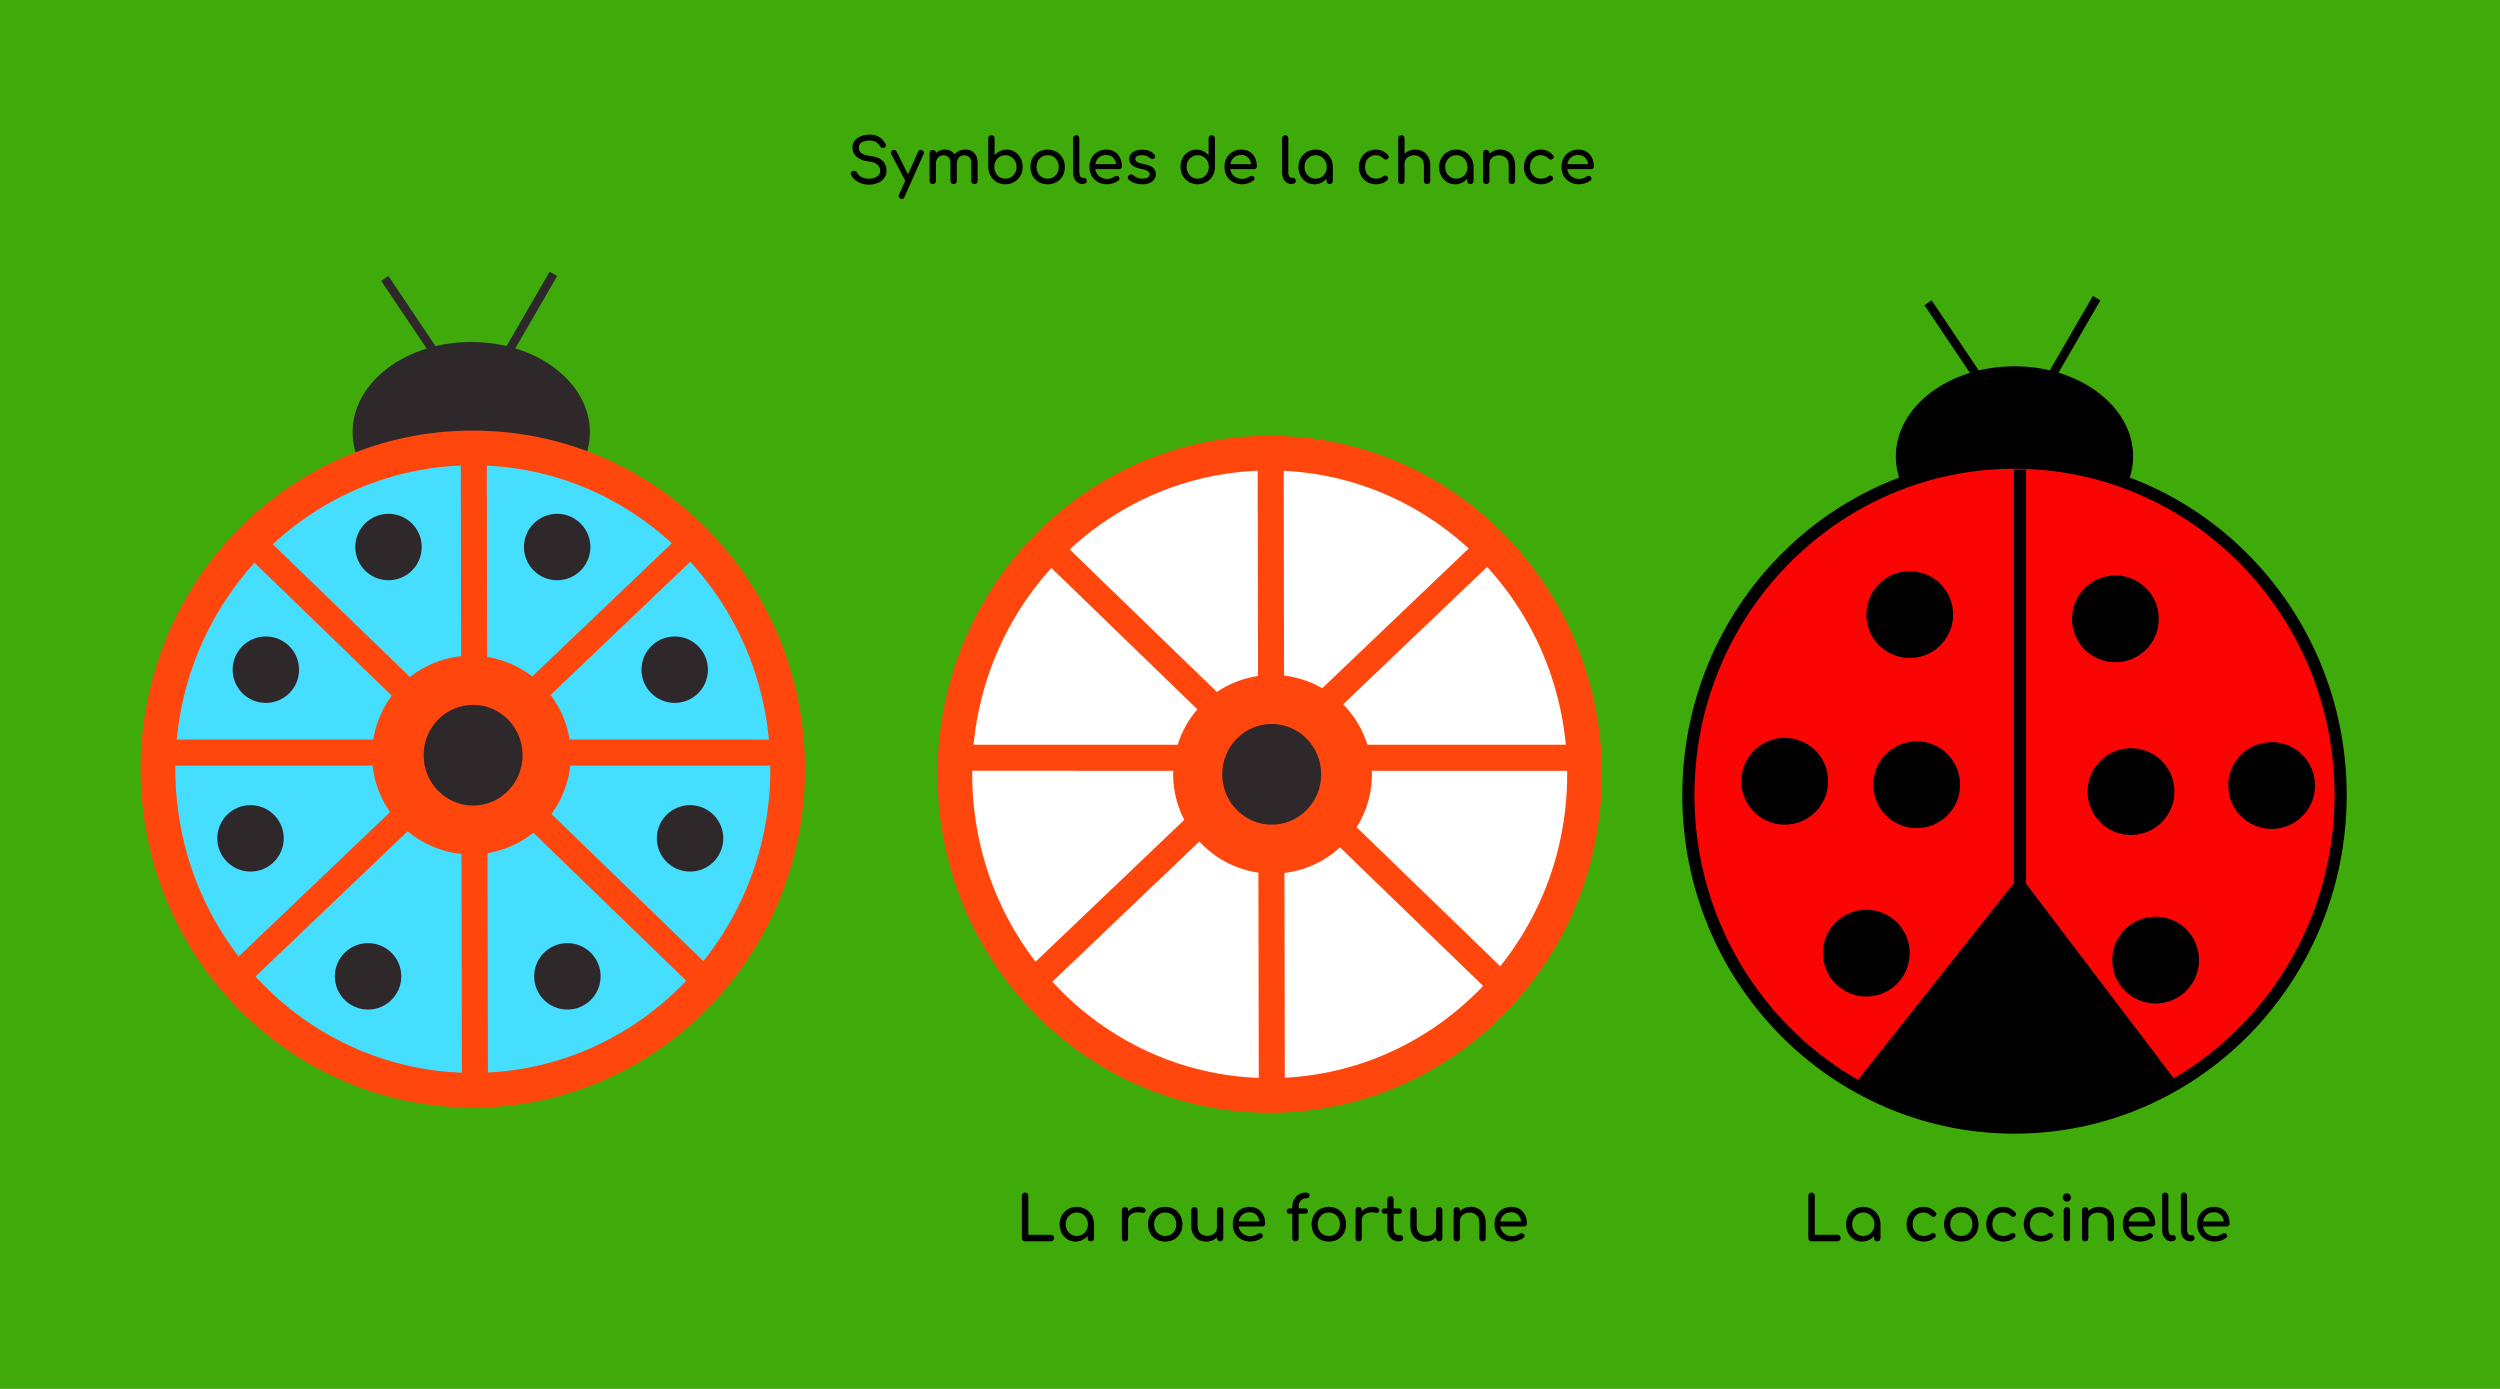 <svg width="1440" height="800" viewBox="0 0 1440 800" fill="none" xmlns="http://www.w3.org/2000/svg">
<rect width="1440" height="800" fill="#3EAB0B"/>
<path d="M590.436 715C589.908 715 589.464 714.82 589.104 714.46C588.768 714.1 588.6 713.656 588.6 713.128V688.756C588.6 688.228 588.78 687.784 589.14 687.424C589.5 687.064 589.932 686.884 590.436 686.884C590.964 686.884 591.408 687.064 591.768 687.424C592.128 687.784 592.308 688.228 592.308 688.756V711.256H605.34C605.868 711.256 606.312 711.436 606.672 711.796C607.032 712.156 607.212 712.6 607.212 713.128C607.212 713.656 607.032 714.1 606.672 714.46C606.312 714.82 605.868 715 605.34 715H590.436ZM619.546 715.144C617.794 715.144 616.222 714.712 614.83 713.848C613.438 712.96 612.334 711.772 611.518 710.284C610.726 708.772 610.33 707.068 610.33 705.172C610.33 703.276 610.762 701.572 611.626 700.06C612.514 698.548 613.702 697.36 615.19 696.496C616.702 695.608 618.394 695.164 620.266 695.164C622.138 695.164 623.818 695.608 625.306 696.496C626.794 697.36 627.97 698.548 628.834 700.06C629.722 701.572 630.166 703.276 630.166 705.172V713.2C630.166 713.728 629.986 714.172 629.626 714.532C629.29 714.868 628.858 715.036 628.33 715.036C627.802 715.036 627.358 714.868 626.998 714.532C626.662 714.172 626.494 713.728 626.494 713.2V711.868C625.654 712.876 624.634 713.68 623.434 714.28C622.258 714.856 620.962 715.144 619.546 715.144ZM620.266 711.904C621.49 711.904 622.582 711.616 623.542 711.04C624.502 710.44 625.258 709.636 625.81 708.628C626.362 707.596 626.638 706.444 626.638 705.172C626.638 703.876 626.362 702.724 625.81 701.716C625.258 700.684 624.502 699.88 623.542 699.304C622.582 698.704 621.49 698.404 620.266 698.404C619.066 698.404 617.974 698.704 616.99 699.304C616.03 699.88 615.262 700.684 614.686 701.716C614.134 702.724 613.858 703.876 613.858 705.172C613.858 706.444 614.134 707.596 614.686 708.628C615.262 709.636 616.03 710.44 616.99 711.04C617.974 711.616 619.066 711.904 620.266 711.904ZM647.978 715C646.778 715 646.178 714.4 646.178 713.2V697.108C646.178 695.908 646.778 695.308 647.978 695.308C649.178 695.308 649.778 695.908 649.778 697.108V697.792C650.498 696.952 651.374 696.292 652.406 695.812C653.462 695.332 654.602 695.092 655.826 695.092C657.266 695.092 658.334 695.332 659.03 695.812C659.75 696.268 660.026 696.82 659.858 697.468C659.738 697.972 659.498 698.308 659.138 698.476C658.778 698.62 658.358 698.644 657.878 698.548C656.342 698.236 654.962 698.212 653.738 698.476C652.514 698.74 651.542 699.232 650.822 699.952C650.126 700.672 649.778 701.584 649.778 702.688V713.2C649.778 714.4 649.178 715 647.978 715ZM671.172 715.144C669.228 715.144 667.512 714.724 666.024 713.884C664.536 713.02 663.36 711.844 662.496 710.356C661.656 708.844 661.236 707.116 661.236 705.172C661.236 703.204 661.656 701.476 662.496 699.988C663.36 698.476 664.536 697.3 666.024 696.46C667.512 695.596 669.228 695.164 671.172 695.164C673.092 695.164 674.796 695.596 676.284 696.46C677.772 697.3 678.936 698.476 679.776 699.988C680.64 701.476 681.072 703.204 681.072 705.172C681.072 707.116 680.652 708.844 679.812 710.356C678.972 711.844 677.808 713.02 676.32 713.884C674.832 714.724 673.116 715.144 671.172 715.144ZM671.172 711.904C672.42 711.904 673.524 711.616 674.484 711.04C675.444 710.464 676.188 709.672 676.716 708.664C677.268 707.656 677.544 706.492 677.544 705.172C677.544 703.852 677.268 702.688 676.716 701.68C676.188 700.648 675.444 699.844 674.484 699.268C673.524 698.692 672.42 698.404 671.172 698.404C669.924 698.404 668.82 698.692 667.86 699.268C666.9 699.844 666.144 700.648 665.592 701.68C665.04 702.688 664.764 703.852 664.764 705.172C664.764 706.492 665.04 707.656 665.592 708.664C666.144 709.672 666.9 710.464 667.86 711.04C668.82 711.616 669.924 711.904 671.172 711.904ZM694.817 715.18C693.161 715.18 691.673 714.832 690.353 714.136C689.057 713.416 688.025 712.372 687.257 711.004C686.513 709.636 686.141 707.956 686.141 705.964V697.108C686.141 696.58 686.309 696.148 686.645 695.812C687.005 695.452 687.449 695.272 687.977 695.272C688.505 695.272 688.937 695.452 689.273 695.812C689.633 696.148 689.813 696.58 689.813 697.108V705.964C689.813 708.004 690.353 709.504 691.433 710.464C692.537 711.4 693.905 711.868 695.537 711.868C696.569 711.868 697.481 711.664 698.273 711.256C699.089 710.848 699.737 710.296 700.217 709.6C700.697 708.904 700.937 708.124 700.937 707.26V697.108C700.937 696.556 701.105 696.112 701.441 695.776C701.801 695.44 702.245 695.272 702.773 695.272C703.325 695.272 703.769 695.44 704.105 695.776C704.441 696.112 704.609 696.556 704.609 697.108V713.164C704.609 713.692 704.441 714.136 704.105 714.496C703.769 714.832 703.325 715 702.773 715C702.245 715 701.801 714.832 701.441 714.496C701.105 714.136 700.937 713.692 700.937 713.164V712.768C700.193 713.512 699.293 714.1 698.237 714.532C697.181 714.964 696.041 715.18 694.817 715.18ZM720.328 715.144C718.336 715.144 716.56 714.724 715 713.884C713.464 713.02 712.252 711.844 711.364 710.356C710.5 708.844 710.068 707.116 710.068 705.172C710.068 703.204 710.476 701.476 711.292 699.988C712.132 698.476 713.284 697.3 714.748 696.46C716.212 695.596 717.892 695.164 719.788 695.164C721.66 695.164 723.268 695.584 724.612 696.424C725.956 697.24 726.976 698.38 727.672 699.844C728.392 701.284 728.752 702.952 728.752 704.848C728.752 705.304 728.596 705.688 728.284 706C727.972 706.288 727.576 706.432 727.096 706.432H713.416C713.68 708.088 714.436 709.444 715.684 710.5C716.956 711.532 718.504 712.048 720.328 712.048C721.072 712.048 721.828 711.916 722.596 711.652C723.388 711.364 724.024 711.04 724.504 710.68C724.864 710.416 725.248 710.284 725.656 710.284C726.088 710.26 726.46 710.38 726.772 710.644C727.18 711.004 727.396 711.4 727.42 711.832C727.444 712.264 727.252 712.636 726.844 712.948C726.028 713.596 725.008 714.124 723.784 714.532C722.584 714.94 721.432 715.144 720.328 715.144ZM719.788 698.26C718.012 698.26 716.584 698.752 715.504 699.736C714.424 700.72 713.74 701.992 713.452 703.552H725.44C725.224 702.016 724.636 700.756 723.676 699.772C722.716 698.764 721.42 698.26 719.788 698.26ZM746.106 715C745.65 715 745.242 714.832 744.882 714.496C744.522 714.16 744.342 713.716 744.342 713.164V699.124H742.794C742.29 699.124 741.882 698.98 741.57 698.692C741.258 698.404 741.102 698.044 741.102 697.612C741.102 697.132 741.258 696.748 741.57 696.46C741.882 696.172 742.29 696.028 742.794 696.028H744.342V695.416C744.342 693.688 744.678 692.188 745.35 690.916C746.046 689.644 747.006 688.66 748.23 687.964C749.454 687.244 750.87 686.884 752.478 686.884C753.006 686.884 753.438 687.04 753.774 687.352C754.134 687.664 754.314 688.06 754.314 688.54C754.314 688.996 754.134 689.392 753.774 689.728C753.438 690.04 753.006 690.196 752.478 690.196C751.134 690.196 750.054 690.64 749.238 691.528C748.422 692.416 748.014 693.592 748.014 695.056V696.028H751.686C752.19 696.028 752.598 696.172 752.91 696.46C753.222 696.748 753.378 697.132 753.378 697.612C753.378 698.044 753.222 698.404 752.91 698.692C752.598 698.98 752.19 699.124 751.686 699.124H748.014V713.164C748.014 713.716 747.846 714.16 747.51 714.496C747.174 714.832 746.706 715 746.106 715ZM765.426 715.144C763.482 715.144 761.766 714.724 760.278 713.884C758.79 713.02 757.614 711.844 756.75 710.356C755.91 708.844 755.49 707.116 755.49 705.172C755.49 703.204 755.91 701.476 756.75 699.988C757.614 698.476 758.79 697.3 760.278 696.46C761.766 695.596 763.482 695.164 765.426 695.164C767.346 695.164 769.05 695.596 770.538 696.46C772.026 697.3 773.19 698.476 774.03 699.988C774.894 701.476 775.326 703.204 775.326 705.172C775.326 707.116 774.906 708.844 774.066 710.356C773.226 711.844 772.062 713.02 770.574 713.884C769.086 714.724 767.37 715.144 765.426 715.144ZM765.426 711.904C766.674 711.904 767.778 711.616 768.738 711.04C769.698 710.464 770.442 709.672 770.97 708.664C771.522 707.656 771.798 706.492 771.798 705.172C771.798 703.852 771.522 702.688 770.97 701.68C770.442 700.648 769.698 699.844 768.738 699.268C767.778 698.692 766.674 698.404 765.426 698.404C764.178 698.404 763.074 698.692 762.114 699.268C761.154 699.844 760.398 700.648 759.846 701.68C759.294 702.688 759.018 703.852 759.018 705.172C759.018 706.492 759.294 707.656 759.846 708.664C760.398 709.672 761.154 710.464 762.114 711.04C763.074 711.616 764.178 711.904 765.426 711.904ZM782.591 715C781.391 715 780.791 714.4 780.791 713.2V697.108C780.791 695.908 781.391 695.308 782.591 695.308C783.791 695.308 784.391 695.908 784.391 697.108V697.792C785.111 696.952 785.987 696.292 787.019 695.812C788.075 695.332 789.215 695.092 790.439 695.092C791.879 695.092 792.947 695.332 793.643 695.812C794.363 696.268 794.639 696.82 794.471 697.468C794.351 697.972 794.111 698.308 793.751 698.476C793.391 698.62 792.971 698.644 792.491 698.548C790.955 698.236 789.575 698.212 788.351 698.476C787.127 698.74 786.155 699.232 785.435 699.952C784.739 700.672 784.391 701.584 784.391 702.688V713.2C784.391 714.4 783.791 715 782.591 715ZM805.463 715C804.263 715 803.183 714.7 802.223 714.1C801.263 713.476 800.507 712.636 799.955 711.58C799.403 710.524 799.127 709.336 799.127 708.016V699.124H797.471C796.967 699.124 796.559 698.98 796.247 698.692C795.935 698.404 795.779 698.044 795.779 697.612C795.779 697.132 795.935 696.748 796.247 696.46C796.559 696.172 796.967 696.028 797.471 696.028H799.127V690.844C799.127 690.316 799.295 689.884 799.631 689.548C799.967 689.212 800.399 689.044 800.927 689.044C801.455 689.044 801.887 689.212 802.223 689.548C802.559 689.884 802.727 690.316 802.727 690.844V696.028H805.787C806.291 696.028 806.699 696.172 807.011 696.46C807.323 696.748 807.479 697.132 807.479 697.612C807.479 698.044 807.323 698.404 807.011 698.692C806.699 698.98 806.291 699.124 805.787 699.124H802.727V708.016C802.727 708.976 802.991 709.78 803.519 710.428C804.047 711.076 804.695 711.4 805.463 711.4H806.687C807.119 711.4 807.479 711.568 807.767 711.904C808.079 712.24 808.235 712.672 808.235 713.2C808.235 713.728 808.031 714.16 807.623 714.496C807.239 714.832 806.735 715 806.111 715H805.463ZM821.028 715.18C819.372 715.18 817.884 714.832 816.564 714.136C815.268 713.416 814.236 712.372 813.468 711.004C812.724 709.636 812.352 707.956 812.352 705.964V697.108C812.352 696.58 812.52 696.148 812.856 695.812C813.216 695.452 813.66 695.272 814.188 695.272C814.716 695.272 815.148 695.452 815.484 695.812C815.844 696.148 816.024 696.58 816.024 697.108V705.964C816.024 708.004 816.564 709.504 817.644 710.464C818.748 711.4 820.116 711.868 821.748 711.868C822.78 711.868 823.692 711.664 824.484 711.256C825.3 710.848 825.948 710.296 826.428 709.6C826.908 708.904 827.148 708.124 827.148 707.26V697.108C827.148 696.556 827.316 696.112 827.652 695.776C828.012 695.44 828.456 695.272 828.984 695.272C829.536 695.272 829.98 695.44 830.316 695.776C830.652 696.112 830.82 696.556 830.82 697.108V713.164C830.82 713.692 830.652 714.136 830.316 714.496C829.98 714.832 829.536 715 828.984 715C828.456 715 828.012 714.832 827.652 714.496C827.316 714.136 827.148 713.692 827.148 713.164V712.768C826.404 713.512 825.504 714.1 824.448 714.532C823.392 714.964 822.252 715.18 821.028 715.18ZM839.123 715.036C838.595 715.036 838.151 714.868 837.791 714.532C837.455 714.172 837.287 713.728 837.287 713.2V697.144C837.287 696.592 837.455 696.148 837.791 695.812C838.151 695.476 838.595 695.308 839.123 695.308C839.675 695.308 840.119 695.476 840.455 695.812C840.791 696.148 840.959 696.592 840.959 697.144V697.54C841.703 696.796 842.603 696.208 843.659 695.776C844.715 695.344 845.855 695.128 847.079 695.128C848.735 695.128 850.211 695.488 851.507 696.208C852.827 696.904 853.859 697.936 854.603 699.304C855.371 700.672 855.755 702.352 855.755 704.344V713.2C855.755 713.728 855.575 714.172 855.215 714.532C854.879 714.868 854.447 715.036 853.919 715.036C853.391 715.036 852.947 714.868 852.587 714.532C852.251 714.172 852.083 713.728 852.083 713.2V704.344C852.083 702.304 851.531 700.816 850.427 699.88C849.347 698.92 847.991 698.44 846.359 698.44C845.351 698.44 844.439 698.644 843.623 699.052C842.807 699.46 842.159 700.012 841.679 700.708C841.199 701.38 840.959 702.16 840.959 703.048V713.2C840.959 713.728 840.791 714.172 840.455 714.532C840.119 714.868 839.675 715.036 839.123 715.036ZM871.078 715.144C869.086 715.144 867.31 714.724 865.75 713.884C864.214 713.02 863.002 711.844 862.114 710.356C861.25 708.844 860.818 707.116 860.818 705.172C860.818 703.204 861.226 701.476 862.042 699.988C862.882 698.476 864.034 697.3 865.498 696.46C866.962 695.596 868.642 695.164 870.538 695.164C872.41 695.164 874.018 695.584 875.362 696.424C876.706 697.24 877.726 698.38 878.422 699.844C879.142 701.284 879.502 702.952 879.502 704.848C879.502 705.304 879.346 705.688 879.034 706C878.722 706.288 878.326 706.432 877.846 706.432H864.166C864.43 708.088 865.186 709.444 866.434 710.5C867.706 711.532 869.254 712.048 871.078 712.048C871.822 712.048 872.578 711.916 873.346 711.652C874.138 711.364 874.774 711.04 875.254 710.68C875.614 710.416 875.998 710.284 876.406 710.284C876.838 710.26 877.21 710.38 877.522 710.644C877.93 711.004 878.146 711.4 878.17 711.832C878.194 712.264 878.002 712.636 877.594 712.948C876.778 713.596 875.758 714.124 874.534 714.532C873.334 714.94 872.182 715.144 871.078 715.144ZM870.538 698.26C868.762 698.26 867.334 698.752 866.254 699.736C865.174 700.72 864.49 701.992 864.202 703.552H876.19C875.974 702.016 875.386 700.756 874.426 699.772C873.466 698.764 872.17 698.26 870.538 698.26Z" fill="black"/>
<path d="M1043.44 715C1042.91 715 1042.46 714.82 1042.1 714.46C1041.77 714.1 1041.6 713.656 1041.6 713.128V688.756C1041.6 688.228 1041.78 687.784 1042.14 687.424C1042.5 687.064 1042.93 686.884 1043.44 686.884C1043.96 686.884 1044.41 687.064 1044.77 687.424C1045.13 687.784 1045.31 688.228 1045.31 688.756V711.256H1058.34C1058.87 711.256 1059.31 711.436 1059.67 711.796C1060.03 712.156 1060.21 712.6 1060.21 713.128C1060.21 713.656 1060.03 714.1 1059.67 714.46C1059.31 714.82 1058.87 715 1058.34 715H1043.44ZM1072.55 715.144C1070.79 715.144 1069.22 714.712 1067.83 713.848C1066.44 712.96 1065.33 711.772 1064.52 710.284C1063.73 708.772 1063.33 707.068 1063.33 705.172C1063.33 703.276 1063.76 701.572 1064.63 700.06C1065.51 698.548 1066.7 697.36 1068.19 696.496C1069.7 695.608 1071.39 695.164 1073.27 695.164C1075.14 695.164 1076.82 695.608 1078.31 696.496C1079.79 697.36 1080.97 698.548 1081.83 700.06C1082.72 701.572 1083.17 703.276 1083.17 705.172V713.2C1083.17 713.728 1082.99 714.172 1082.63 714.532C1082.29 714.868 1081.86 715.036 1081.33 715.036C1080.8 715.036 1080.36 714.868 1080 714.532C1079.66 714.172 1079.49 713.728 1079.49 713.2V711.868C1078.65 712.876 1077.63 713.68 1076.43 714.28C1075.26 714.856 1073.96 715.144 1072.55 715.144ZM1073.27 711.904C1074.49 711.904 1075.58 711.616 1076.54 711.04C1077.5 710.44 1078.26 709.636 1078.81 708.628C1079.36 707.596 1079.64 706.444 1079.64 705.172C1079.64 703.876 1079.36 702.724 1078.81 701.716C1078.26 700.684 1077.5 699.88 1076.54 699.304C1075.58 698.704 1074.49 698.404 1073.27 698.404C1072.07 698.404 1070.97 698.704 1069.99 699.304C1069.03 699.88 1068.26 700.684 1067.69 701.716C1067.13 702.724 1066.86 703.876 1066.86 705.172C1066.86 706.444 1067.13 707.596 1067.69 708.628C1068.26 709.636 1069.03 710.44 1069.99 711.04C1070.97 711.616 1072.07 711.904 1073.27 711.904ZM1108.11 715.144C1106.19 715.144 1104.47 714.712 1102.96 713.848C1101.47 712.96 1100.29 711.772 1099.43 710.284C1098.59 708.772 1098.17 707.068 1098.17 705.172C1098.17 703.228 1098.59 701.5 1099.43 699.988C1100.27 698.476 1101.42 697.3 1102.89 696.46C1104.35 695.596 1106.03 695.164 1107.93 695.164C1110.76 695.164 1113.11 696.244 1114.98 698.404C1115.32 698.788 1115.44 699.184 1115.34 699.592C1115.25 700 1114.98 700.36 1114.55 700.672C1114.21 700.912 1113.84 700.996 1113.43 700.924C1113.03 700.828 1112.65 700.612 1112.32 700.276C1111.14 699.028 1109.68 698.404 1107.93 698.404C1106.08 698.404 1104.58 699.028 1103.43 700.276C1102.27 701.5 1101.7 703.132 1101.7 705.172C1101.7 706.468 1101.96 707.62 1102.49 708.628C1103.04 709.636 1103.8 710.44 1104.76 711.04C1105.72 711.616 1106.83 711.904 1108.11 711.904C1109.74 711.904 1111.06 711.484 1112.07 710.644C1112.45 710.332 1112.85 710.164 1113.25 710.14C1113.66 710.092 1114.02 710.2 1114.33 710.464C1114.74 710.8 1114.97 711.184 1115.02 711.616C1115.07 712.024 1114.92 712.396 1114.59 712.732C1112.86 714.34 1110.7 715.144 1108.11 715.144ZM1129.73 715.144C1127.78 715.144 1126.07 714.724 1124.58 713.884C1123.09 713.02 1121.91 711.844 1121.05 710.356C1120.21 708.844 1119.79 707.116 1119.79 705.172C1119.79 703.204 1120.21 701.476 1121.05 699.988C1121.91 698.476 1123.09 697.3 1124.58 696.46C1126.07 695.596 1127.78 695.164 1129.73 695.164C1131.65 695.164 1133.35 695.596 1134.84 696.46C1136.33 697.3 1137.49 698.476 1138.33 699.988C1139.19 701.476 1139.63 703.204 1139.63 705.172C1139.63 707.116 1139.21 708.844 1138.37 710.356C1137.53 711.844 1136.36 713.02 1134.87 713.884C1133.39 714.724 1131.67 715.144 1129.73 715.144ZM1129.73 711.904C1130.97 711.904 1132.08 711.616 1133.04 711.04C1134 710.464 1134.74 709.672 1135.27 708.664C1135.82 707.656 1136.1 706.492 1136.1 705.172C1136.1 703.852 1135.82 702.688 1135.27 701.68C1134.74 700.648 1134 699.844 1133.04 699.268C1132.08 698.692 1130.97 698.404 1129.73 698.404C1128.48 698.404 1127.37 698.692 1126.41 699.268C1125.45 699.844 1124.7 700.648 1124.15 701.68C1123.59 702.688 1123.32 703.852 1123.32 705.172C1123.32 706.492 1123.59 707.656 1124.15 708.664C1124.7 709.672 1125.45 710.464 1126.41 711.04C1127.37 711.616 1128.48 711.904 1129.73 711.904ZM1154.02 715.144C1152.1 715.144 1150.38 714.712 1148.87 713.848C1147.38 712.96 1146.21 711.772 1145.34 710.284C1144.5 708.772 1144.08 707.068 1144.08 705.172C1144.08 703.228 1144.5 701.5 1145.34 699.988C1146.18 698.476 1147.34 697.3 1148.8 696.46C1150.26 695.596 1151.94 695.164 1153.84 695.164C1156.67 695.164 1159.02 696.244 1160.9 698.404C1161.23 698.788 1161.35 699.184 1161.26 699.592C1161.16 700 1160.9 700.36 1160.46 700.672C1160.13 700.912 1159.76 700.996 1159.35 700.924C1158.94 700.828 1158.57 700.612 1158.23 700.276C1157.06 699.028 1155.59 698.404 1153.84 698.404C1151.99 698.404 1150.49 699.028 1149.34 700.276C1148.19 701.5 1147.61 703.132 1147.61 705.172C1147.61 706.468 1147.88 707.62 1148.4 708.628C1148.96 709.636 1149.71 710.44 1150.67 711.04C1151.63 711.616 1152.75 711.904 1154.02 711.904C1155.65 711.904 1156.97 711.484 1157.98 710.644C1158.36 710.332 1158.76 710.164 1159.17 710.14C1159.58 710.092 1159.94 710.2 1160.25 710.464C1160.66 710.8 1160.88 711.184 1160.93 711.616C1160.98 712.024 1160.84 712.396 1160.5 712.732C1158.77 714.34 1156.61 715.144 1154.02 715.144ZM1175.64 715.144C1173.72 715.144 1172 714.712 1170.49 713.848C1169 712.96 1167.83 711.772 1166.96 710.284C1166.12 708.772 1165.7 707.068 1165.7 705.172C1165.7 703.228 1166.12 701.5 1166.96 699.988C1167.8 698.476 1168.96 697.3 1170.42 696.46C1171.88 695.596 1173.56 695.164 1175.46 695.164C1178.29 695.164 1180.64 696.244 1182.52 698.404C1182.85 698.788 1182.97 699.184 1182.88 699.592C1182.78 700 1182.52 700.36 1182.08 700.672C1181.75 700.912 1181.38 700.996 1180.97 700.924C1180.56 700.828 1180.19 700.612 1179.85 700.276C1178.68 699.028 1177.21 698.404 1175.46 698.404C1173.61 698.404 1172.11 699.028 1170.96 700.276C1169.81 701.5 1169.23 703.132 1169.23 705.172C1169.23 706.468 1169.5 707.62 1170.02 708.628C1170.58 709.636 1171.33 710.44 1172.29 711.04C1173.25 711.616 1174.37 711.904 1175.64 711.904C1177.27 711.904 1178.59 711.484 1179.6 710.644C1179.98 710.332 1180.38 710.164 1180.79 710.14C1181.2 710.092 1181.56 710.2 1181.87 710.464C1182.28 710.8 1182.5 711.184 1182.55 711.616C1182.6 712.024 1182.46 712.396 1182.12 712.732C1180.39 714.34 1178.23 715.144 1175.64 715.144ZM1190.53 715C1190 715 1189.56 714.832 1189.2 714.496C1188.86 714.136 1188.69 713.692 1188.69 713.164V697.144C1188.69 696.592 1188.86 696.148 1189.2 695.812C1189.56 695.476 1190 695.308 1190.53 695.308C1191.08 695.308 1191.53 695.476 1191.86 695.812C1192.2 696.148 1192.37 696.592 1192.37 697.144V713.164C1192.37 713.692 1192.2 714.136 1191.86 714.496C1191.53 714.832 1191.08 715 1190.53 715ZM1190.53 692.104C1189.88 692.104 1189.32 691.876 1188.84 691.42C1188.38 690.94 1188.15 690.376 1188.15 689.728C1188.15 689.08 1188.38 688.528 1188.84 688.072C1189.32 687.592 1189.88 687.352 1190.53 687.352C1191.18 687.352 1191.73 687.592 1192.19 688.072C1192.67 688.528 1192.91 689.08 1192.91 689.728C1192.91 690.376 1192.67 690.94 1192.19 691.42C1191.73 691.876 1191.18 692.104 1190.53 692.104ZM1201.03 715.036C1200.51 715.036 1200.06 714.868 1199.7 714.532C1199.37 714.172 1199.2 713.728 1199.2 713.2V697.144C1199.2 696.592 1199.37 696.148 1199.7 695.812C1200.06 695.476 1200.51 695.308 1201.03 695.308C1201.59 695.308 1202.03 695.476 1202.37 695.812C1202.7 696.148 1202.87 696.592 1202.87 697.144V697.54C1203.61 696.796 1204.51 696.208 1205.57 695.776C1206.63 695.344 1207.77 695.128 1208.99 695.128C1210.65 695.128 1212.12 695.488 1213.42 696.208C1214.74 696.904 1215.77 697.936 1216.51 699.304C1217.28 700.672 1217.67 702.352 1217.67 704.344V713.2C1217.67 713.728 1217.49 714.172 1217.13 714.532C1216.79 714.868 1216.36 715.036 1215.83 715.036C1215.3 715.036 1214.86 714.868 1214.5 714.532C1214.16 714.172 1213.99 713.728 1213.99 713.2V704.344C1213.99 702.304 1213.44 700.816 1212.34 699.88C1211.26 698.92 1209.9 698.44 1208.27 698.44C1207.26 698.44 1206.35 698.644 1205.53 699.052C1204.72 699.46 1204.07 700.012 1203.59 700.708C1203.11 701.38 1202.87 702.16 1202.87 703.048V713.2C1202.87 713.728 1202.7 714.172 1202.37 714.532C1202.03 714.868 1201.59 715.036 1201.03 715.036ZM1232.99 715.144C1231 715.144 1229.22 714.724 1227.66 713.884C1226.12 713.02 1224.91 711.844 1224.02 710.356C1223.16 708.844 1222.73 707.116 1222.73 705.172C1222.73 703.204 1223.14 701.476 1223.95 699.988C1224.79 698.476 1225.94 697.3 1227.41 696.46C1228.87 695.596 1230.55 695.164 1232.45 695.164C1234.32 695.164 1235.93 695.584 1237.27 696.424C1238.62 697.24 1239.64 698.38 1240.33 699.844C1241.05 701.284 1241.41 702.952 1241.41 704.848C1241.41 705.304 1241.26 705.688 1240.94 706C1240.63 706.288 1240.24 706.432 1239.76 706.432H1226.08C1226.34 708.088 1227.1 709.444 1228.34 710.5C1229.62 711.532 1231.16 712.048 1232.99 712.048C1233.73 712.048 1234.49 711.916 1235.26 711.652C1236.05 711.364 1236.68 711.04 1237.16 710.68C1237.52 710.416 1237.91 710.284 1238.32 710.284C1238.75 710.26 1239.12 710.38 1239.43 710.644C1239.84 711.004 1240.06 711.4 1240.08 711.832C1240.1 712.264 1239.91 712.636 1239.5 712.948C1238.69 713.596 1237.67 714.124 1236.44 714.532C1235.24 714.94 1234.09 715.144 1232.99 715.144ZM1232.45 698.26C1230.67 698.26 1229.24 698.752 1228.16 699.736C1227.08 700.72 1226.4 701.992 1226.11 703.552H1238.1C1237.88 702.016 1237.3 700.756 1236.34 699.772C1235.38 698.764 1234.08 698.26 1232.45 698.26ZM1250.78 715C1249.72 715 1248.78 714.712 1247.97 714.136C1247.15 713.56 1246.52 712.78 1246.06 711.796C1245.6 710.788 1245.38 709.636 1245.38 708.34V688.684C1245.38 688.156 1245.54 687.724 1245.88 687.388C1246.22 687.052 1246.65 686.884 1247.18 686.884C1247.7 686.884 1248.14 687.052 1248.47 687.388C1248.81 687.724 1248.98 688.156 1248.98 688.684V708.34C1248.98 709.228 1249.14 709.96 1249.48 710.536C1249.82 711.112 1250.25 711.4 1250.78 711.4H1251.68C1252.16 711.4 1252.54 711.568 1252.83 711.904C1253.14 712.24 1253.3 712.672 1253.3 713.2C1253.3 713.728 1253.07 714.16 1252.61 714.496C1252.16 714.832 1251.57 715 1250.85 715H1250.78ZM1261.57 715C1260.51 715 1259.58 714.712 1258.76 714.136C1257.94 713.56 1257.31 712.78 1256.85 711.796C1256.4 710.788 1256.17 709.636 1256.17 708.34V688.684C1256.17 688.156 1256.34 687.724 1256.67 687.388C1257.01 687.052 1257.44 686.884 1257.97 686.884C1258.5 686.884 1258.93 687.052 1259.26 687.388C1259.6 687.724 1259.77 688.156 1259.77 688.684V708.34C1259.77 709.228 1259.94 709.96 1260.27 710.536C1260.61 711.112 1261.04 711.4 1261.57 711.4H1262.47C1262.95 711.4 1263.33 711.568 1263.62 711.904C1263.93 712.24 1264.09 712.672 1264.09 713.2C1264.09 713.728 1263.86 714.16 1263.4 714.496C1262.95 714.832 1262.36 715 1261.64 715H1261.57ZM1275.84 715.144C1273.85 715.144 1272.08 714.724 1270.52 713.884C1268.98 713.02 1267.77 711.844 1266.88 710.356C1266.02 708.844 1265.58 707.116 1265.58 705.172C1265.58 703.204 1265.99 701.476 1266.81 699.988C1267.65 698.476 1268.8 697.3 1270.26 696.46C1271.73 695.596 1273.41 695.164 1275.3 695.164C1277.18 695.164 1278.78 695.584 1280.13 696.424C1281.47 697.24 1282.49 698.38 1283.19 699.844C1283.91 701.284 1284.27 702.952 1284.27 704.848C1284.27 705.304 1284.11 705.688 1283.8 706C1283.49 706.288 1283.09 706.432 1282.61 706.432H1268.93C1269.2 708.088 1269.95 709.444 1271.2 710.5C1272.47 711.532 1274.02 712.048 1275.84 712.048C1276.59 712.048 1277.34 711.916 1278.11 711.652C1278.9 711.364 1279.54 711.04 1280.02 710.68C1280.38 710.416 1280.76 710.284 1281.17 710.284C1281.6 710.26 1281.98 710.38 1282.29 710.644C1282.7 711.004 1282.91 711.4 1282.94 711.832C1282.96 712.264 1282.77 712.636 1282.36 712.948C1281.54 713.596 1280.52 714.124 1279.3 714.532C1278.1 714.94 1276.95 715.144 1275.84 715.144ZM1275.3 698.26C1273.53 698.26 1272.1 698.752 1271.02 699.736C1269.94 700.72 1269.26 701.992 1268.97 703.552H1280.96C1280.74 702.016 1280.15 700.756 1279.19 699.772C1278.23 698.764 1276.94 698.26 1275.3 698.26Z" fill="black"/>
<ellipse cx="271.439" cy="248.921" rx="68.34" ry="51.938" fill="#2E282A"/>
<ellipse cx="1160.34" cy="262.921" rx="68.34" ry="51.938" fill="black"/>
<path d="M453.701 443.005C453.701 545.354 372.331 628 272.35 628C172.37 628 91 545.354 91 443.005C91 340.656 172.37 258.01 272.35 258.01C372.331 258.01 453.701 340.656 453.701 443.005Z" fill="#46DEFF" stroke="#FF460C" stroke-width="20"/>
<path d="M1348.2 457.995C1348.2 563.818 1264.04 649.49 1160.35 649.49C1056.67 649.49 972.5 563.818 972.5 457.995C972.5 352.173 1056.67 266.5 1160.35 266.5C1264.04 266.5 1348.2 352.173 1348.2 457.995Z" fill="#FB0404" stroke="black" stroke-width="7"/>
<path d="M912.701 445.995C912.701 548.344 831.331 630.99 731.35 630.99C631.37 630.99 550 548.344 550 445.995C550 343.646 631.37 261 731.35 261C831.331 261 912.701 343.646 912.701 445.995Z" fill="white" stroke="#FF460C" stroke-width="20"/>
<ellipse cx="271.439" cy="437.537" rx="41.004" ry="41.915" fill="#FF460C"/>
<path d="M273.577 635.22L272.877 250.015" stroke="#FF460C" stroke-width="15"/>
<path d="M732.577 638.211L731.877 253.006" stroke="#FF460C" stroke-width="15"/>
<path d="M82.949 433.466L461.383 433.491" stroke="#FF460C" stroke-width="15"/>
<path d="M541.949 436.457L920.383 436.481" stroke="#FF460C" stroke-width="15"/>
<path d="M138.968 306.344L412.926 571.558" stroke="#FF460C" stroke-width="15"/>
<path d="M597.968 309.335L871.926 574.548" stroke="#FF460C" stroke-width="15"/>
<path d="M404.623 306.458L129.718 568.743" stroke="#FF460C" stroke-width="15"/>
<path d="M863.623 309.448L588.718 571.733" stroke="#FF460C" stroke-width="15"/>
<circle r="57.238" transform="matrix(-0.306 0.952 0.952 0.306 271.545 434.909)" fill="#FF460C"/>
<circle r="57.238" transform="matrix(-0.306 0.952 0.952 0.306 732.994 445.994)" fill="#FF460C"/>
<line x1="253.874" y1="208.352" x2="221.646" y2="160.394" stroke="#2E282A" stroke-width="5"/>
<line x1="1142.77" y1="222.352" x2="1110.55" y2="174.394" stroke="black" stroke-width="5"/>
<line x1="291" y1="205.705" x2="318.76" y2="157.748" stroke="#2E282A" stroke-width="5"/>
<line x1="1179.9" y1="219.705" x2="1207.66" y2="171.748" stroke="black" stroke-width="5"/>
<circle cx="153.125" cy="385.74" r="19.135" fill="#2E282A"/>
<circle cx="388.633" cy="385.74" r="19.135" fill="#2E282A"/>
<circle cx="320.924" cy="315.087" r="19.135" fill="#2E282A"/>
<circle cx="1100" cy="354" r="25" fill="black"/>
<circle cx="1241.63" cy="553.007" r="25" transform="rotate(174.031 1241.63 553.007)" fill="black"/>
<circle cx="1104" cy="452" r="25" fill="black"/>
<circle cx="1227.46" cy="455.954" r="25" transform="rotate(174.031 1227.46 455.954)" fill="black"/>
<circle cx="1028" cy="450" r="25" fill="black"/>
<circle cx="1308.46" cy="452.464" r="25" transform="rotate(174.031 1308.46 452.464)" fill="black"/>
<circle cx="1075" cy="549" r="25" fill="black"/>
<circle cx="1218.46" cy="356.464" r="25" transform="rotate(174.031 1218.46 356.464)" fill="black"/>
<circle cx="223.777" cy="315.087" r="19.135" fill="#2E282A"/>
<circle cx="397.464" cy="482.887" r="19.135" fill="#2E282A"/>
<circle cx="326.812" cy="562.371" r="19.135" fill="#2E282A"/>
<circle cx="212.002" cy="562.371" r="19.135" fill="#2E282A"/>
<circle cx="144.293" cy="482.887" r="19.135" fill="#2E282A"/>
<ellipse cx="272.5" cy="435" rx="28.5" ry="29" fill="#2E282A"/>
<ellipse cx="732.5" cy="446" rx="28.5" ry="29" fill="#2E282A"/>
<path d="M1163.5 270.5V550M1163.5 550L1089.5 631.5M1163.5 550L1234.5 631.5" stroke="black" stroke-width="7"/>
<path d="M1074 622.846L1163.38 510L1249 622.846C1194 662.969 1109.42 639.564 1074 622.846Z" fill="black" stroke="black" stroke-width="7"/>
<path d="M500.528 106.36C498.992 106.36 497.528 106.12 496.136 105.64C494.744 105.16 493.532 104.488 492.5 103.624C491.468 102.76 490.712 101.764 490.232 100.636C489.992 100.132 489.992 99.664 490.232 99.232C490.496 98.8 490.928 98.524 491.528 98.404C491.96 98.308 492.38 98.38 492.788 98.62C493.22 98.836 493.544 99.172 493.76 99.628C494.048 100.228 494.516 100.78 495.164 101.284C495.836 101.788 496.64 102.196 497.576 102.508C498.512 102.82 499.496 102.976 500.528 102.976C501.68 102.976 502.736 102.796 503.696 102.436C504.68 102.076 505.472 101.56 506.072 100.888C506.672 100.192 506.972 99.34 506.972 98.332C506.972 97.06 506.468 95.92 505.46 94.912C504.476 93.904 502.844 93.28 500.564 93.04C497.588 92.752 495.248 91.876 493.544 90.412C491.84 88.948 490.988 87.136 490.988 84.976C490.988 83.392 491.432 82.048 492.32 80.944C493.208 79.84 494.408 79 495.92 78.424C497.456 77.848 499.16 77.56 501.032 77.56C503.216 77.56 505.004 78.004 506.396 78.892C507.788 79.78 508.94 80.956 509.852 82.42C510.188 82.948 510.32 83.452 510.248 83.932C510.2 84.388 509.972 84.748 509.564 85.012C509.108 85.3 508.616 85.36 508.088 85.192C507.56 85.024 507.164 84.712 506.9 84.256C506.3 83.224 505.52 82.42 504.56 81.844C503.624 81.268 502.412 80.968 500.924 80.944C499.148 80.92 497.66 81.256 496.46 81.952C495.26 82.624 494.66 83.668 494.66 85.084C494.66 85.804 494.84 86.5 495.2 87.172C495.584 87.82 496.268 88.384 497.252 88.864C498.26 89.344 499.7 89.68 501.572 89.872C504.428 90.16 506.648 91.036 508.232 92.5C509.84 93.94 510.644 95.848 510.644 98.224C510.644 99.592 510.356 100.78 509.78 101.788C509.228 102.796 508.472 103.648 507.512 104.344C506.576 105.016 505.496 105.52 504.272 105.856C503.072 106.192 501.824 106.36 500.528 106.36ZM519.553 114.64C519.313 114.64 519.025 114.568 518.689 114.424C517.633 113.944 517.345 113.188 517.825 112.156L521.425 104.056L513.325 88.684C513.085 88.228 513.049 87.796 513.217 87.388C513.409 86.956 513.733 86.644 514.189 86.452C514.645 86.26 515.077 86.248 515.485 86.416C515.893 86.56 516.205 86.86 516.421 87.316L523.009 100.42L528.805 87.352C529.285 86.344 530.041 86.056 531.073 86.488C532.153 86.944 532.453 87.7 531.973 88.756L520.957 113.524C520.669 114.268 520.201 114.64 519.553 114.64ZM537.267 106.036C536.739 106.036 536.295 105.868 535.935 105.532C535.599 105.172 535.431 104.728 535.431 104.2V88.18C535.431 87.628 535.599 87.184 535.935 86.848C536.295 86.512 536.739 86.344 537.267 86.344C537.819 86.344 538.263 86.512 538.599 86.848C538.935 87.184 539.103 87.604 539.103 88.108C539.727 87.484 540.471 87.004 541.335 86.668C542.199 86.308 543.135 86.128 544.143 86.128C546.663 86.128 548.559 87.076 549.831 88.972C550.527 88.084 551.415 87.388 552.495 86.884C553.575 86.38 554.787 86.128 556.131 86.128C558.195 86.128 559.875 86.8 561.171 88.144C562.467 89.488 563.115 91.408 563.115 93.904V104.2C563.115 104.728 562.947 105.172 562.611 105.532C562.275 105.868 561.831 106.036 561.279 106.036C560.751 106.036 560.307 105.868 559.947 105.532C559.611 105.172 559.443 104.728 559.443 104.2V93.904C559.443 92.392 559.071 91.276 558.327 90.556C557.583 89.812 556.611 89.44 555.411 89.44C554.163 89.44 553.131 89.872 552.315 90.736C551.523 91.6 551.127 92.704 551.127 94.048V104.2C551.127 104.728 550.959 105.172 550.623 105.532C550.287 105.868 549.843 106.036 549.291 106.036C548.763 106.036 548.319 105.868 547.959 105.532C547.623 105.172 547.455 104.728 547.455 104.2V93.904C547.455 92.392 547.083 91.276 546.339 90.556C545.595 89.812 544.623 89.44 543.423 89.44C542.175 89.44 541.143 89.872 540.327 90.736C539.511 91.6 539.103 92.704 539.103 94.048V104.2C539.103 104.728 538.935 105.172 538.599 105.532C538.263 105.868 537.819 106.036 537.267 106.036ZM579.117 106.144C577.245 106.144 575.565 105.712 574.077 104.848C572.589 103.96 571.413 102.76 570.549 101.248C569.685 99.736 569.241 98.032 569.217 96.136V79.72C569.217 79.168 569.385 78.724 569.721 78.388C570.081 78.052 570.525 77.884 571.053 77.884C571.605 77.884 572.049 78.052 572.385 78.388C572.721 78.724 572.889 79.168 572.889 79.72V89.44C573.729 88.432 574.737 87.64 575.913 87.064C577.113 86.464 578.421 86.164 579.837 86.164C581.589 86.164 583.161 86.608 584.553 87.496C585.945 88.36 587.037 89.548 587.829 91.06C588.645 92.548 589.053 94.24 589.053 96.136C589.053 98.032 588.609 99.736 587.721 101.248C586.857 102.76 585.681 103.96 584.193 104.848C582.705 105.712 581.013 106.144 579.117 106.144ZM579.117 102.904C580.341 102.904 581.433 102.616 582.393 102.04C583.353 101.44 584.109 100.624 584.661 99.592C585.237 98.56 585.525 97.408 585.525 96.136C585.525 94.84 585.237 93.688 584.661 92.68C584.109 91.672 583.353 90.88 582.393 90.304C581.433 89.704 580.341 89.404 579.117 89.404C577.917 89.404 576.825 89.704 575.841 90.304C574.881 90.88 574.125 91.672 573.573 92.68C573.021 93.688 572.745 94.84 572.745 96.136C572.745 97.408 573.021 98.56 573.573 99.592C574.125 100.624 574.881 101.44 575.841 102.04C576.825 102.616 577.917 102.904 579.117 102.904ZM603.457 106.144C601.513 106.144 599.797 105.724 598.309 104.884C596.821 104.02 595.645 102.844 594.781 101.356C593.941 99.844 593.521 98.116 593.521 96.172C593.521 94.204 593.941 92.476 594.781 90.988C595.645 89.476 596.821 88.3 598.309 87.46C599.797 86.596 601.513 86.164 603.457 86.164C605.377 86.164 607.081 86.596 608.569 87.46C610.057 88.3 611.221 89.476 612.061 90.988C612.925 92.476 613.357 94.204 613.357 96.172C613.357 98.116 612.937 99.844 612.097 101.356C611.257 102.844 610.093 104.02 608.605 104.884C607.117 105.724 605.401 106.144 603.457 106.144ZM603.457 102.904C604.705 102.904 605.809 102.616 606.769 102.04C607.729 101.464 608.473 100.672 609.001 99.664C609.553 98.656 609.829 97.492 609.829 96.172C609.829 94.852 609.553 93.688 609.001 92.68C608.473 91.648 607.729 90.844 606.769 90.268C605.809 89.692 604.705 89.404 603.457 89.404C602.209 89.404 601.105 89.692 600.145 90.268C599.185 90.844 598.429 91.648 597.877 92.68C597.325 93.688 597.049 94.852 597.049 96.172C597.049 97.492 597.325 98.656 597.877 99.664C598.429 100.672 599.185 101.464 600.145 102.04C601.105 102.616 602.209 102.904 603.457 102.904ZM623.502 106C622.446 106 621.51 105.712 620.694 105.136C619.878 104.56 619.242 103.78 618.786 102.796C618.33 101.788 618.102 100.636 618.102 99.34V79.684C618.102 79.156 618.27 78.724 618.606 78.388C618.942 78.052 619.374 77.884 619.902 77.884C620.43 77.884 620.862 78.052 621.198 78.388C621.534 78.724 621.702 79.156 621.702 79.684V99.34C621.702 100.228 621.87 100.96 622.206 101.536C622.542 102.112 622.974 102.4 623.502 102.4H624.402C624.882 102.4 625.266 102.568 625.554 102.904C625.866 103.24 626.022 103.672 626.022 104.2C626.022 104.728 625.794 105.16 625.338 105.496C624.882 105.832 624.294 106 623.574 106H623.502ZM637.777 106.144C635.785 106.144 634.009 105.724 632.449 104.884C630.913 104.02 629.701 102.844 628.813 101.356C627.949 99.844 627.517 98.116 627.517 96.172C627.517 94.204 627.925 92.476 628.741 90.988C629.581 89.476 630.733 88.3 632.197 87.46C633.661 86.596 635.341 86.164 637.237 86.164C639.109 86.164 640.717 86.584 642.061 87.424C643.405 88.24 644.425 89.38 645.121 90.844C645.841 92.284 646.201 93.952 646.201 95.848C646.201 96.304 646.045 96.688 645.733 97C645.421 97.288 645.025 97.432 644.545 97.432H630.865C631.129 99.088 631.885 100.444 633.133 101.5C634.405 102.532 635.953 103.048 637.777 103.048C638.521 103.048 639.277 102.916 640.045 102.652C640.837 102.364 641.473 102.04 641.953 101.68C642.313 101.416 642.697 101.284 643.105 101.284C643.537 101.26 643.909 101.38 644.221 101.644C644.629 102.004 644.845 102.4 644.869 102.832C644.893 103.264 644.701 103.636 644.293 103.948C643.477 104.596 642.457 105.124 641.233 105.532C640.033 105.94 638.881 106.144 637.777 106.144ZM637.237 89.26C635.461 89.26 634.033 89.752 632.953 90.736C631.873 91.72 631.189 92.992 630.901 94.552H642.889C642.673 93.016 642.085 91.756 641.125 90.772C640.165 89.764 638.869 89.26 637.237 89.26ZM658.049 106.144C656.369 106.144 654.809 105.892 653.369 105.388C651.953 104.86 650.849 104.2 650.057 103.408C649.697 103.024 649.541 102.592 649.589 102.112C649.661 101.608 649.901 101.2 650.309 100.888C650.789 100.504 651.257 100.348 651.713 100.42C652.193 100.468 652.601 100.672 652.937 101.032C653.345 101.488 653.993 101.92 654.881 102.328C655.793 102.712 656.801 102.904 657.905 102.904C659.297 102.904 660.353 102.676 661.073 102.22C661.817 101.764 662.201 101.176 662.225 100.456C662.249 99.736 661.901 99.112 661.181 98.584C660.485 98.056 659.201 97.624 657.329 97.288C654.905 96.808 653.141 96.088 652.037 95.128C650.957 94.168 650.417 92.992 650.417 91.6C650.417 90.376 650.777 89.368 651.497 88.576C652.217 87.76 653.141 87.16 654.269 86.776C655.397 86.368 656.573 86.164 657.797 86.164C659.381 86.164 660.785 86.416 662.009 86.92C663.233 87.424 664.205 88.12 664.925 89.008C665.261 89.392 665.417 89.8 665.393 90.232C665.369 90.64 665.165 90.988 664.781 91.276C664.397 91.54 663.941 91.624 663.413 91.528C662.885 91.432 662.441 91.216 662.081 90.88C661.481 90.304 660.833 89.908 660.137 89.692C659.441 89.476 658.637 89.368 657.725 89.368C656.669 89.368 655.769 89.548 655.025 89.908C654.305 90.268 653.945 90.796 653.945 91.492C653.945 91.924 654.053 92.32 654.269 92.68C654.509 93.016 654.965 93.328 655.637 93.616C656.309 93.88 657.293 94.144 658.589 94.408C661.301 94.936 663.173 95.692 664.205 96.676C665.261 97.636 665.789 98.824 665.789 100.24C665.789 101.344 665.489 102.34 664.889 103.228C664.313 104.116 663.449 104.824 662.297 105.352C661.169 105.88 659.753 106.144 658.049 106.144ZM689.906 106.144C688.034 106.144 686.342 105.712 684.83 104.848C683.342 103.96 682.154 102.76 681.266 101.248C680.402 99.736 679.97 98.032 679.97 96.136C679.97 94.24 680.366 92.548 681.158 91.06C681.974 89.548 683.078 88.36 684.47 87.496C685.862 86.608 687.434 86.164 689.186 86.164C690.602 86.164 691.91 86.464 693.11 87.064C694.31 87.64 695.318 88.432 696.134 89.44V79.72C696.134 79.168 696.302 78.724 696.638 78.388C696.998 78.052 697.442 77.884 697.97 77.884C698.522 77.884 698.966 78.052 699.302 78.388C699.638 78.724 699.806 79.168 699.806 79.72V96.136C699.806 98.032 699.362 99.736 698.474 101.248C697.61 102.76 696.434 103.96 694.946 104.848C693.458 105.712 691.778 106.144 689.906 106.144ZM689.906 102.904C691.13 102.904 692.222 102.616 693.182 102.04C694.142 101.44 694.898 100.624 695.45 99.592C696.002 98.56 696.278 97.408 696.278 96.136C696.278 94.84 696.002 93.688 695.45 92.68C694.898 91.672 694.142 90.88 693.182 90.304C692.222 89.704 691.13 89.404 689.906 89.404C688.706 89.404 687.614 89.704 686.63 90.304C685.67 90.88 684.902 91.672 684.326 92.68C683.774 93.688 683.498 94.84 683.498 96.136C683.498 97.408 683.774 98.56 684.326 99.592C684.902 100.624 685.67 101.44 686.63 102.04C687.614 102.616 688.706 102.904 689.906 102.904ZM715.543 106.144C713.551 106.144 711.775 105.724 710.215 104.884C708.679 104.02 707.467 102.844 706.579 101.356C705.715 99.844 705.283 98.116 705.283 96.172C705.283 94.204 705.691 92.476 706.507 90.988C707.347 89.476 708.499 88.3 709.963 87.46C711.427 86.596 713.107 86.164 715.003 86.164C716.875 86.164 718.483 86.584 719.827 87.424C721.171 88.24 722.191 89.38 722.887 90.844C723.607 92.284 723.967 93.952 723.967 95.848C723.967 96.304 723.811 96.688 723.499 97C723.187 97.288 722.791 97.432 722.311 97.432H708.631C708.895 99.088 709.651 100.444 710.899 101.5C712.171 102.532 713.719 103.048 715.543 103.048C716.287 103.048 717.043 102.916 717.811 102.652C718.603 102.364 719.239 102.04 719.719 101.68C720.079 101.416 720.463 101.284 720.871 101.284C721.303 101.26 721.675 101.38 721.987 101.644C722.395 102.004 722.611 102.4 722.635 102.832C722.659 103.264 722.467 103.636 722.059 103.948C721.243 104.596 720.223 105.124 718.999 105.532C717.799 105.94 716.647 106.144 715.543 106.144ZM715.003 89.26C713.227 89.26 711.799 89.752 710.719 90.736C709.639 91.72 708.955 92.992 708.667 94.552H720.655C720.439 93.016 719.851 91.756 718.891 90.772C717.931 89.764 716.635 89.26 715.003 89.26ZM743.877 106C742.821 106 741.885 105.712 741.069 105.136C740.253 104.56 739.617 103.78 739.161 102.796C738.705 101.788 738.477 100.636 738.477 99.34V79.684C738.477 79.156 738.645 78.724 738.981 78.388C739.317 78.052 739.749 77.884 740.277 77.884C740.805 77.884 741.237 78.052 741.573 78.388C741.909 78.724 742.077 79.156 742.077 79.684V99.34C742.077 100.228 742.245 100.96 742.581 101.536C742.917 102.112 743.349 102.4 743.877 102.4H744.777C745.257 102.4 745.641 102.568 745.929 102.904C746.241 103.24 746.397 103.672 746.397 104.2C746.397 104.728 746.169 105.16 745.713 105.496C745.257 105.832 744.669 106 743.949 106H743.877ZM757.108 106.144C755.356 106.144 753.784 105.712 752.392 104.848C751 103.96 749.896 102.772 749.08 101.284C748.288 99.772 747.892 98.068 747.892 96.172C747.892 94.276 748.324 92.572 749.188 91.06C750.076 89.548 751.264 88.36 752.752 87.496C754.264 86.608 755.956 86.164 757.828 86.164C759.7 86.164 761.38 86.608 762.868 87.496C764.356 88.36 765.532 89.548 766.396 91.06C767.284 92.572 767.728 94.276 767.728 96.172V104.2C767.728 104.728 767.548 105.172 767.188 105.532C766.852 105.868 766.42 106.036 765.892 106.036C765.364 106.036 764.92 105.868 764.56 105.532C764.224 105.172 764.056 104.728 764.056 104.2V102.868C763.216 103.876 762.196 104.68 760.996 105.28C759.82 105.856 758.524 106.144 757.108 106.144ZM757.828 102.904C759.052 102.904 760.144 102.616 761.104 102.04C762.064 101.44 762.82 100.636 763.372 99.628C763.924 98.596 764.2 97.444 764.2 96.172C764.2 94.876 763.924 93.724 763.372 92.716C762.82 91.684 762.064 90.88 761.104 90.304C760.144 89.704 759.052 89.404 757.828 89.404C756.628 89.404 755.536 89.704 754.552 90.304C753.592 90.88 752.824 91.684 752.248 92.716C751.696 93.724 751.42 94.876 751.42 96.172C751.42 97.444 751.696 98.596 752.248 99.628C752.824 100.636 753.592 101.44 754.552 102.04C755.536 102.616 756.628 102.904 757.828 102.904ZM792.668 106.144C790.748 106.144 789.032 105.712 787.52 104.848C786.032 103.96 784.856 102.772 783.992 101.284C783.152 99.772 782.732 98.068 782.732 96.172C782.732 94.228 783.152 92.5 783.992 90.988C784.832 89.476 785.984 88.3 787.448 87.46C788.912 86.596 790.592 86.164 792.488 86.164C795.32 86.164 797.672 87.244 799.544 89.404C799.88 89.788 800 90.184 799.904 90.592C799.808 91 799.544 91.36 799.112 91.672C798.776 91.912 798.404 91.996 797.996 91.924C797.588 91.828 797.216 91.612 796.88 91.276C795.704 90.028 794.24 89.404 792.488 89.404C790.64 89.404 789.14 90.028 787.988 91.276C786.836 92.5 786.26 94.132 786.26 96.172C786.26 97.468 786.524 98.62 787.052 99.628C787.604 100.636 788.36 101.44 789.32 102.04C790.28 102.616 791.396 102.904 792.668 102.904C794.3 102.904 795.62 102.484 796.628 101.644C797.012 101.332 797.408 101.164 797.816 101.14C798.224 101.092 798.584 101.2 798.896 101.464C799.304 101.8 799.532 102.184 799.58 102.616C799.628 103.024 799.484 103.396 799.148 103.732C797.42 105.34 795.26 106.144 792.668 106.144ZM807.197 106.036C806.669 106.036 806.225 105.868 805.865 105.532C805.529 105.172 805.361 104.728 805.361 104.2V88.144C805.361 87.592 805.529 87.148 805.865 86.812C806.225 86.476 806.669 86.308 807.197 86.308C807.749 86.308 808.193 86.476 808.529 86.812C808.865 87.148 809.033 87.592 809.033 88.144V88.54C809.777 87.796 810.677 87.208 811.733 86.776C812.789 86.344 813.929 86.128 815.153 86.128C816.809 86.128 818.285 86.488 819.581 87.208C820.901 87.904 821.933 88.936 822.677 90.304C823.445 91.672 823.829 93.352 823.829 95.344V104.2C823.829 104.728 823.649 105.172 823.289 105.532C822.953 105.868 822.521 106.036 821.993 106.036C821.465 106.036 821.021 105.868 820.661 105.532C820.325 105.172 820.157 104.728 820.157 104.2V95.344C820.157 93.304 819.605 91.816 818.501 90.88C817.421 89.92 816.065 89.44 814.433 89.44C813.425 89.44 812.513 89.644 811.697 90.052C810.881 90.46 810.233 91.012 809.753 91.708C809.273 92.38 809.033 93.16 809.033 94.048V104.2C809.033 104.728 808.865 105.172 808.529 105.532C808.193 105.868 807.749 106.036 807.197 106.036ZM807.197 98.836C806.669 98.836 806.225 98.668 805.865 98.332C805.529 97.972 805.361 97.528 805.361 97V79.72C805.361 79.168 805.529 78.724 805.865 78.388C806.225 78.052 806.669 77.884 807.197 77.884C807.749 77.884 808.193 78.052 808.529 78.388C808.865 78.724 809.033 79.168 809.033 79.72V97C809.033 97.528 808.865 97.972 808.529 98.332C808.193 98.668 807.749 98.836 807.197 98.836ZM838.143 106.144C836.391 106.144 834.819 105.712 833.427 104.848C832.035 103.96 830.931 102.772 830.115 101.284C829.323 99.772 828.927 98.068 828.927 96.172C828.927 94.276 829.359 92.572 830.223 91.06C831.111 89.548 832.299 88.36 833.787 87.496C835.299 86.608 836.991 86.164 838.863 86.164C840.735 86.164 842.415 86.608 843.903 87.496C845.391 88.36 846.567 89.548 847.431 91.06C848.319 92.572 848.763 94.276 848.763 96.172V104.2C848.763 104.728 848.583 105.172 848.223 105.532C847.887 105.868 847.455 106.036 846.927 106.036C846.399 106.036 845.955 105.868 845.595 105.532C845.259 105.172 845.091 104.728 845.091 104.2V102.868C844.251 103.876 843.231 104.68 842.031 105.28C840.855 105.856 839.559 106.144 838.143 106.144ZM838.863 102.904C840.087 102.904 841.179 102.616 842.139 102.04C843.099 101.44 843.855 100.636 844.407 99.628C844.959 98.596 845.235 97.444 845.235 96.172C845.235 94.876 844.959 93.724 844.407 92.716C843.855 91.684 843.099 90.88 842.139 90.304C841.179 89.704 840.087 89.404 838.863 89.404C837.663 89.404 836.571 89.704 835.587 90.304C834.627 90.88 833.859 91.684 833.283 92.716C832.731 93.724 832.455 94.876 832.455 96.172C832.455 97.444 832.731 98.596 833.283 99.628C833.859 100.636 834.627 101.44 835.587 102.04C836.571 102.616 837.663 102.904 838.863 102.904ZM856.064 106.036C855.536 106.036 855.092 105.868 854.732 105.532C854.396 105.172 854.228 104.728 854.228 104.2V88.144C854.228 87.592 854.396 87.148 854.732 86.812C855.092 86.476 855.536 86.308 856.064 86.308C856.616 86.308 857.06 86.476 857.396 86.812C857.732 87.148 857.9 87.592 857.9 88.144V88.54C858.644 87.796 859.544 87.208 860.6 86.776C861.656 86.344 862.796 86.128 864.02 86.128C865.676 86.128 867.152 86.488 868.448 87.208C869.768 87.904 870.8 88.936 871.544 90.304C872.312 91.672 872.696 93.352 872.696 95.344V104.2C872.696 104.728 872.516 105.172 872.156 105.532C871.82 105.868 871.388 106.036 870.86 106.036C870.332 106.036 869.888 105.868 869.528 105.532C869.192 105.172 869.024 104.728 869.024 104.2V95.344C869.024 93.304 868.472 91.816 867.368 90.88C866.288 89.92 864.932 89.44 863.3 89.44C862.292 89.44 861.38 89.644 860.564 90.052C859.748 90.46 859.1 91.012 858.62 91.708C858.14 92.38 857.9 93.16 857.9 94.048V104.2C857.9 104.728 857.732 105.172 857.396 105.532C857.06 105.868 856.616 106.036 856.064 106.036ZM887.695 106.144C885.775 106.144 884.059 105.712 882.547 104.848C881.059 103.96 879.883 102.772 879.019 101.284C878.179 99.772 877.759 98.068 877.759 96.172C877.759 94.228 878.179 92.5 879.019 90.988C879.859 89.476 881.011 88.3 882.475 87.46C883.939 86.596 885.619 86.164 887.515 86.164C890.347 86.164 892.699 87.244 894.571 89.404C894.907 89.788 895.027 90.184 894.931 90.592C894.835 91 894.571 91.36 894.139 91.672C893.803 91.912 893.431 91.996 893.023 91.924C892.615 91.828 892.243 91.612 891.907 91.276C890.731 90.028 889.267 89.404 887.515 89.404C885.667 89.404 884.167 90.028 883.015 91.276C881.863 92.5 881.287 94.132 881.287 96.172C881.287 97.468 881.551 98.62 882.079 99.628C882.631 100.636 883.387 101.44 884.347 102.04C885.307 102.616 886.423 102.904 887.695 102.904C889.327 102.904 890.647 102.484 891.655 101.644C892.039 101.332 892.435 101.164 892.843 101.14C893.251 101.092 893.611 101.2 893.923 101.464C894.331 101.8 894.559 102.184 894.607 102.616C894.655 103.024 894.511 103.396 894.175 103.732C892.447 105.34 890.287 106.144 887.695 106.144ZM909.64 106.144C907.648 106.144 905.872 105.724 904.312 104.884C902.776 104.02 901.564 102.844 900.676 101.356C899.812 99.844 899.38 98.116 899.38 96.172C899.38 94.204 899.788 92.476 900.604 90.988C901.444 89.476 902.596 88.3 904.06 87.46C905.524 86.596 907.204 86.164 909.1 86.164C910.972 86.164 912.58 86.584 913.924 87.424C915.268 88.24 916.288 89.38 916.984 90.844C917.704 92.284 918.064 93.952 918.064 95.848C918.064 96.304 917.908 96.688 917.596 97C917.284 97.288 916.888 97.432 916.408 97.432H902.728C902.992 99.088 903.748 100.444 904.996 101.5C906.268 102.532 907.816 103.048 909.64 103.048C910.384 103.048 911.14 102.916 911.908 102.652C912.7 102.364 913.336 102.04 913.816 101.68C914.176 101.416 914.56 101.284 914.968 101.284C915.4 101.26 915.772 101.38 916.084 101.644C916.492 102.004 916.708 102.4 916.732 102.832C916.756 103.264 916.564 103.636 916.156 103.948C915.34 104.596 914.32 105.124 913.096 105.532C911.896 105.94 910.744 106.144 909.64 106.144ZM909.1 89.26C907.324 89.26 905.896 89.752 904.816 90.736C903.736 91.72 903.052 92.992 902.764 94.552H914.752C914.536 93.016 913.948 91.756 912.988 90.772C912.028 89.764 910.732 89.26 909.1 89.26Z" fill="black"/>
</svg>
